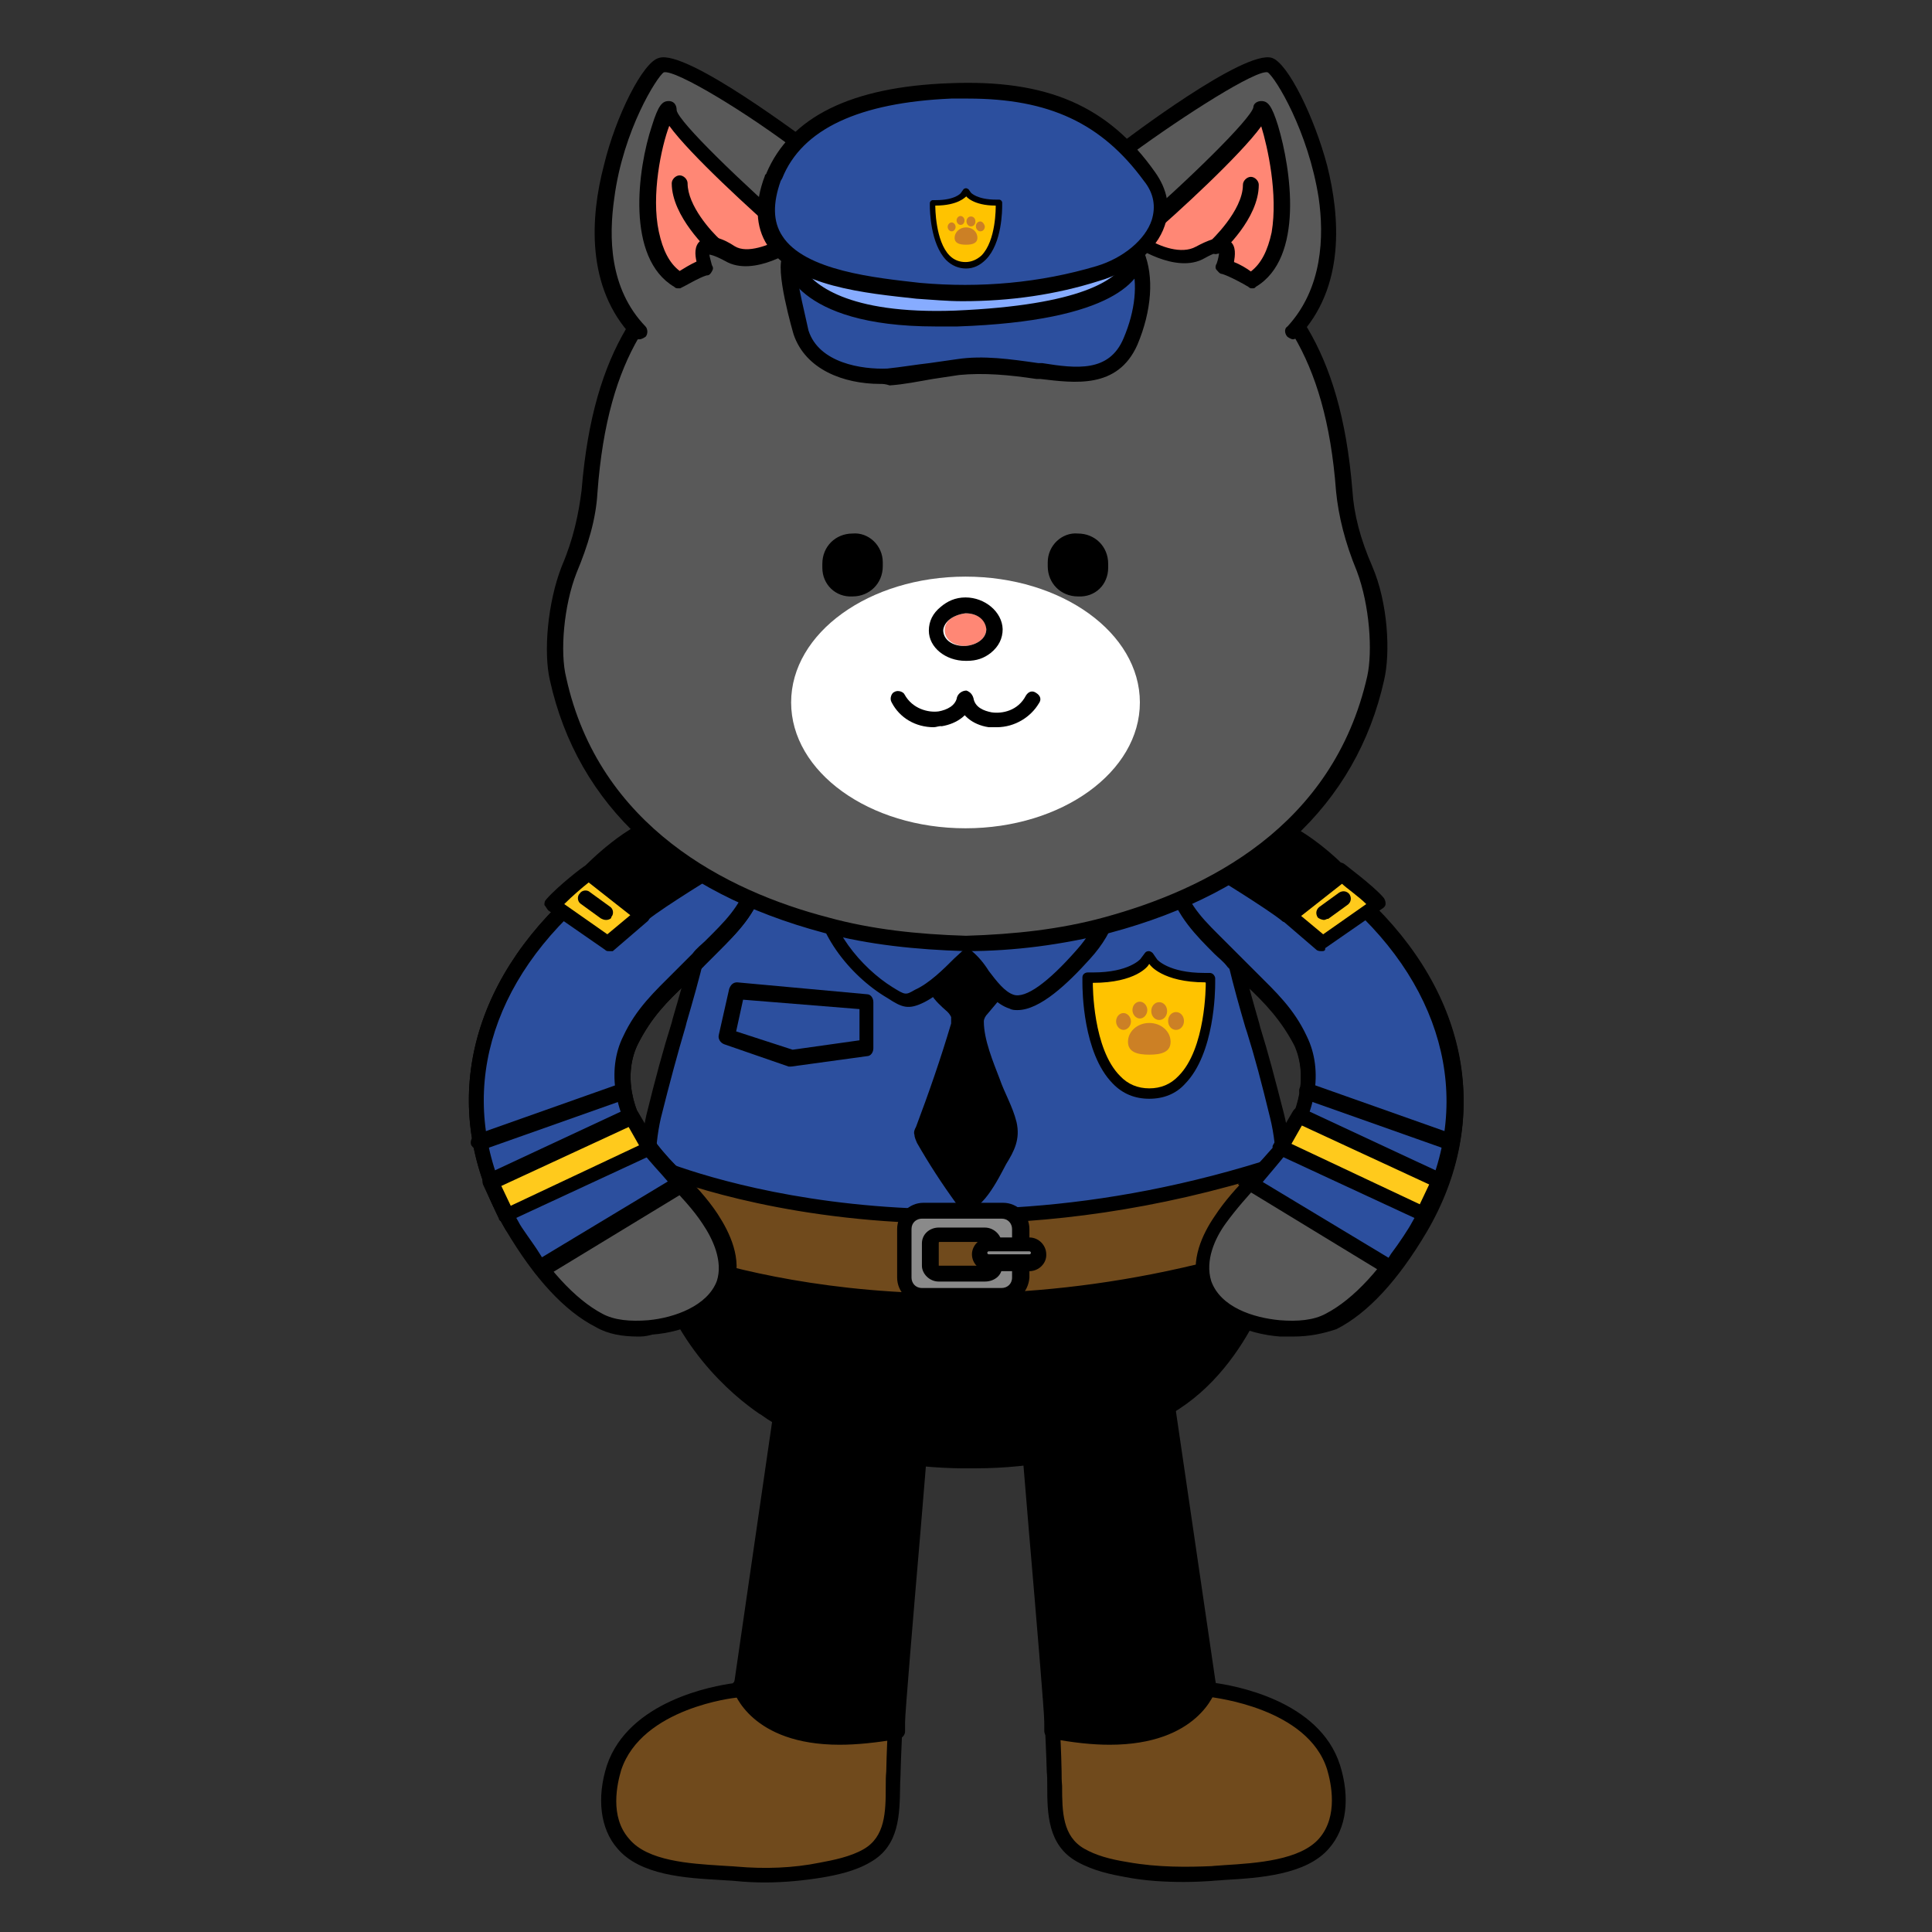 <?xml version="1.0" encoding="utf-8"?>
<!-- Generator: Adobe Illustrator 26.5.0, SVG Export Plug-In . SVG Version: 6.00 Build 0)  -->
<svg version="1.1" id="레이어_5" xmlns="http://www.w3.org/2000/svg" xmlns:xlink="http://www.w3.org/1999/xlink" x="0px"
	 y="0px" viewBox="0 0 390 390" style="enable-background:new 0 0 390 390;" xml:space="preserve">
<rect x="0" y="0" width="390" height="390" fill="#333333" stroke="none"/>
<g>
	<path style="fill:#704A1C;" d="M149.1,340.7c0,0.3-0.3,0.5-0.5,0.5s-20.1,2.1-24.6,15.6c-1.6,5-1.9,11.1,1.9,15.3
		c4.8,5.8,15.9,5.6,22.7,6.1c5.8,0.5,11.6,0.3,17.2-0.8c3.2-0.5,6.6-1.3,9.3-2.9c6.1-3.4,5-10.8,5.3-16.9c0-1.1,0.5-15.3,0.8-15.3
		C181.4,342.2,149.1,340.7,149.1,340.7z"/>
	<path d="M154.4,380c-2,0-4-0.1-6-0.3c-0.9-0.1-1.9-0.1-3-0.2c-6.9-0.4-16.2-0.9-20.8-6.4c-3.4-3.9-4.2-10.1-2.1-16.7
		c4.4-13.1,21.7-16.1,25.4-16.6c0.1-0.1,0.1-0.1,0.2-0.2c0.3-0.3,0.7-0.4,1.1-0.4l30.6,1.5c0.4,0,0.8,0,1.1,0.1c0.1,0,0.1,0,0.2,0
		l0,0c1,0.1,1.5,0.5,1.5,1.5c0,0.2,0,0.3-0.1,0.5c-0.2,1.7-0.7,13.7-0.7,14.8c0,1-0.1,2-0.1,3c-0.1,5.6-0.1,12-6,15.3
		c-3,1.8-6.8,2.6-9.7,3.1C162.3,379.6,158.4,380,154.4,380z M149.9,342.2c-0.4,0.3-0.8,0.5-1.3,0.5c-0.1,0-19,2-23.2,14.6
		c-0.8,2.7-2.4,9.4,1.6,13.9c3.7,4.5,12.3,5,18.6,5.4c1.1,0.1,2.1,0.1,3.1,0.2c5.7,0.5,11.4,0.3,16.8-0.8c2.7-0.5,6.2-1.2,8.8-2.7
		c4.4-2.5,4.5-7.5,4.5-12.7c0-1,0-2,0.1-3c0-0.5,0.1-4.4,0.3-8.1c0.1-1.9,0.2-3.7,0.3-5.1c0-0.3,0-0.5,0-0.7
		C174.5,343.4,159.2,342.7,149.9,342.2z M181.6,343.7c-0.1,0-0.3,0.1-0.5,0.1C181.3,343.7,181.4,343.7,181.6,343.7z M148.6,339.7
		c-0.1,0-0.1,0-0.2,0C148.5,339.7,148.6,339.7,148.6,339.7z"/>
</g>
<g>
	<path d="M181.1,347.5c0-3.2,4.8-57.7,5.3-65.6l-27.5-6.1l-9.3,63.5l-0.3,1.3c0,0,4.5,14.3,31.7,8.7v-1.8H181.1z"/>
	<path d="M169.5,352.2c-17.8,0-21.3-10.5-21.5-11.1c-0.1-0.2-0.1-0.5,0-0.7l0.3-1.3l9.2-63.4c0.1-0.4,0.3-0.8,0.6-1s0.8-0.3,1.2-0.2
		l27.5,6.1c0.7,0.2,1.2,0.8,1.2,1.6c-0.2,3.3-1.2,14.9-2.2,27.1c-1.4,16.3-3.1,36.6-3.1,38.3v1.9c0,0.7-0.5,1.3-1.2,1.5
		C176.9,351.8,172.9,352.2,169.5,352.2z M181.1,349.4L181.1,349.4L181.1,349.4z M150.9,340.5c0.8,2,6.2,11.8,28.7,7.6v-0.6
		c0-1.9,1.6-20.6,3.1-38.6c0.9-11,1.8-21.4,2.1-25.8l-24.7-5.5l-9,61.9L150.9,340.5z"/>
</g>
<g>
	<g>
		<path style="fill:#704A1C;" d="M212.1,342.2c0.3,0,0.8,14.3,0.8,15.3c0.3,6.1-0.8,13.5,5.3,16.9c2.9,1.6,6.1,2.4,9.3,2.9
			c5.8,1.1,11.6,1.1,17.2,0.8c6.9-0.5,18-0.5,22.7-6.1c3.7-4.2,3.4-10.3,1.9-15.3c-4.2-13.5-24.3-15.6-24.6-15.6s-0.5-0.3-0.5-0.5
			C244.3,340.7,212.1,342.2,212.1,342.2z"/>
		<path d="M239,379.9c-3.7,0-7.8-0.2-11.9-1c-2.7-0.5-6.3-1.2-9.7-3.1c-5.9-3.3-6-9.7-6-15.3c0-1,0-2-0.1-2.9
			c0-1.2-0.5-13.2-0.7-14.9c-0.1-0.1-0.1-0.3-0.1-0.5c0-0.8,0.6-1.5,1.4-1.5c10.7-0.5,31.1-1.5,31.9-1.6h0.1c0.5,0,0.9,0.2,1.2,0.6
			c3.7,0.5,21.2,3.4,25.4,16.6c2.1,6.7,1.3,12.8-2.2,16.8c-4.6,5.4-14.2,6-21.2,6.4c-0.9,0.1-1.8,0.1-2.6,0.2
			C243,379.8,241,379.9,239,379.9z M213.7,343.7c0,0.2,0,0.5,0,0.7c0.1,1.4,0.2,3.2,0.3,5.1c0.2,3.7,0.3,7.6,0.3,8.1
			c0,0.9,0,1.9,0.1,2.9c0,5.3,0.1,10.2,4.5,12.7c2.3,1.3,5,2.1,8.8,2.7c6.1,1.1,12.2,1,16.9,0.8c0.8-0.1,1.6-0.1,2.6-0.2
			c6.5-0.4,15.3-1,19.1-5.4c3.9-4.5,2.4-11.2,1.6-13.9c-3.9-12.5-23.1-14.5-23.3-14.6l0,0c-0.4,0-0.9-0.2-1.2-0.5
			c-0.2,0-0.3,0-0.5,0L213.7,343.7z M211.6,343.7c0.1,0.1,0.3,0.1,0.5,0.1C211.9,343.7,211.7,343.7,211.6,343.7z M244.6,339.7
			c0,0,0.1,0,0.2,0C244.7,339.7,244.7,339.7,244.6,339.7z"/>
	</g>
	<g>
		<path d="M212.3,347.5c0-3.2-4.8-57.7-5.3-65.6l27.5-6.1l9.3,63.5l0.3,1.3c0,0-4.5,14.3-31.7,8.7v-1.8H212.3z"/>
		<path d="M224,352.2c-3.4,0-7.4-0.4-12-1.3c-0.7-0.1-1.2-0.8-1.2-1.5v-1.9c0-1.8-1.7-22.1-3.1-38.4c-1-12.2-2-23.8-2.2-27.1
			c0-0.7,0.4-1.4,1.2-1.6l27.5-6.1c0.4-0.1,0.8,0,1.2,0.2c0.3,0.2,0.6,0.6,0.6,1l9.3,63.5l0.2,1.2c0,0.2,0,0.5,0,0.7
			C245.3,341.6,241.8,352.2,224,352.2z M213.8,348.1c22.3,4.2,27.8-5.7,28.7-7.6l-0.2-0.9l-9-62l-24.7,5.5
			c0.3,4.4,1.2,14.8,2.1,25.8c1.5,18,3.1,36.7,3.1,38.6L213.8,348.1L213.8,348.1z"/>
	</g>
</g>
<g>
	<g>
		<path style="fill:#2C4F9E;" d="M198.3,140.2c-13.8,0-26.7,1.9-26.7,1.9c-0.3,0-23.8,7.7-27.2,31.5c-2.1,15.6-4.8,24.3-7.4,33.3
			c-1.6,5.3-3.2,11.1-5,18.5c-2.9,12.7-0.8,33.1,10.8,47.9c11.1,14,28.8,21.2,52.1,21.2s41-7.1,52.1-21.2
			c11.6-14.8,14-35.2,10.8-47.9c-1.9-7.4-3.2-12.4-4.8-17.5c-2.4-8.2-4.8-16.1-7.9-34.4c-3.4-23.5-26.4-31.5-26.7-31.5
			C212.3,140.7,205.2,140.2,198.3,140.2z"/>
		<path d="M194.9,295.9c-23.9,0-41.9-7.3-53.3-21.7C129.7,259,127.5,238,130.5,225c1.8-7.3,3.4-13.2,5.1-18.6l0.2-0.8
			c2.6-8.9,5.1-17.3,7.1-32.3c3.5-23.9,26.1-32,28.5-32.7l0,0c0.1,0,13.2-1.9,26.9-1.9c7.7,0,14.7,0.7,20.4,1.9l0,0
			c3.2,0.7,24.6,10.1,27.9,32.7c3,17.5,5.4,25.6,7.6,33.3l0.2,0.8c1.6,5.1,2.9,10.1,4.8,17.5c3.2,12.8,1.1,33.6-11.1,49.2
			C236.7,288.6,218.8,295.9,194.9,295.9z M171.9,143.5c-1.1,0.4-22.8,8-26.1,30.2c-2.1,15.2-4.7,24.1-7.2,32.7l-0.2,0.8
			c-1.6,5.4-3.2,11.3-5,18.5c-2.8,12.3-0.7,32.2,10.6,46.6c10.8,13.7,28,20.6,50.9,20.6c23,0,40.1-6.9,50.9-20.6
			c11.1-14.1,13.7-34.1,10.6-46.6c-1.8-7.4-3.1-12.3-4.7-17.4l-0.3-0.9c-2.3-7.9-4.6-16-7.7-33.7c-3.2-22.2-24.8-30-25.6-30.3
			c-5.5-1.2-12.3-1.8-19.8-1.8C185.4,141.7,173,143.4,171.9,143.5z"/>
	</g>
	<g>
		<path d="M132.7,252.6c0,0,29.1,11.4,65.1,10c0,0,25.1-1.1,36.8-4.2c0,0,21.2-4.8,22.7-5.8c0,0-5,22-21.4,31.5
			c0,0-14.5,11.4-40.7,10.8c0,0-25.4,0.5-40.7-10.6C154.1,284.1,137.2,273.7,132.7,252.6z"/>
		<path d="M196.9,296.4c-0.6,0-1.2,0-1.8,0c-1,0-26,0.4-41.6-10.9l-0.2-0.1c-5.3-3.6-18.1-14.1-22.1-32.5l-0.6-2.7l2.6,1
			c0.3,0.1,29.2,11.2,64.5,9.9c0.2,0,25.1-1.1,36.4-4.2c8.5-1.9,21-4.9,22.3-5.6l3.1-2.1l-0.9,3.7c-0.2,0.9-5.3,22.6-22,32.4
			C235.4,286.3,221.5,296.4,196.9,296.4z M195.1,293.4c25.3,0.5,39.7-10.4,39.8-10.5l0.2-0.1c12.3-7.1,18-21.8,19.9-27.8
			c-5.2,1.5-15.2,3.8-20.2,4.9c-11.6,3.2-36,4.2-37,4.3c-29.7,1.1-55-6.5-63-9.2c4.4,16.2,16.4,25.4,20.2,28
			c0.1,0.1,0.2,0.1,0.3,0.2l0,0C170,293.8,194.8,293.4,195.1,293.4z"/>
	</g>
</g>
<g>
	<g>
		<path style="fill:#704A1C;" d="M258.6,252.1c-74.3,24.1-127.5,0-127.5,0c-1.9-4.2,0-17.2,0-17.2s53.2,24.3,127.5,0
			C258.6,234.9,259.4,251.8,258.6,252.1z"/>
		<path d="M192.3,264.2c-9.8,0-18.4-0.7-25.5-1.7c-22.5-3-35.7-8.9-36.3-9.1c-0.3-0.2-0.6-0.4-0.8-0.8c-2-4.5-0.3-16.6-0.1-18
			c0.1-0.5,0.4-0.9,0.8-1.1c0.4-0.2,0.9-0.2,1.3,0c0.5,0.2,53.5,23.8,126.4-0.1c0.4-0.1,0.9-0.1,1.3,0.2s0.6,0.7,0.6,1.2
			c0.8,18.1,0.2,18.3-1,18.7l0,0C233.7,261.7,210.9,264.2,192.3,264.2z M132.3,250.9c5.9,2.4,56.6,21.8,125.1-0.1
			c0.2-2,0.1-8.1-0.2-14c-24,7.6-45.9,10.2-64.4,10.2c-32,0-54.1-7.6-60.4-10.1C131.9,241.1,131.4,247.9,132.3,250.9z M258.6,252.1
			L258.6,252.1L258.6,252.1z"/>
	</g>
	<g>
		<path style="fill:#8A8A8A;" d="M202.5,244.4h-16.1c-1.9,0-3.7,1.6-3.7,3.7v9.8c0,1.9,1.6,3.7,3.7,3.7h16.1c1.9,0,3.7-1.6,3.7-3.7
			v-9.8C206,246,204.4,244.4,202.5,244.4z M201,255.2c0,1.1-0.8,1.6-1.9,1.6h-9.3c-1.1,0-1.9-0.8-1.9-1.6v-4.5
			c0-1.1,0.8-1.6,1.9-1.6h9.3c1.1,0,1.9,0.8,1.9,1.6V255.2z"/>
		<path d="M202.5,263.2h-16.1c-2.9,0-5.3-2.4-5.3-5.3v-9.8c0-2.9,2.4-5.3,5.3-5.3h16.1c2.9,0,5.3,2.4,5.3,5.3v9.8
			C207.6,260.8,205.2,263.2,202.5,263.2z M186.1,246c-1.1,0-2.1,0.8-2.1,2.1v9.8c0,1.1,0.8,2.1,2.1,2.1h16.1c1.1,0,2.1-0.8,2.1-2.1
			v-9.8c0-1.1-0.8-2.1-2.1-2.1L186.1,246L186.1,246z M198.8,258.7h-9.3c-1.9,0-3.4-1.6-3.4-3.2V251c0-1.9,1.6-3.2,3.4-3.2h9.3
			c1.9,0,3.4,1.6,3.4,3.2v4.5C202.5,257.1,201,258.7,198.8,258.7z M189.8,250.7c-0.3,0-0.3,0-0.3,0.3v4.5h0.3h9.3
			c0.3,0,0.3,0,0.3-0.3v-4.5h-0.3H189.8z"/>
	</g>
	<g>
		<path style="fill:#8A8A8A;" d="M207.8,255h-8.2c-1.1,0-1.9-0.8-1.9-1.9l0,0c0-1.1,0.8-1.9,1.9-1.9h8.2c1.1,0,1.9,0.8,1.9,1.9l0,0
			C209.7,254.2,208.9,255,207.8,255z"/>
		<path d="M207.8,256.6h-8.2c-1.9,0-3.4-1.6-3.4-3.4s1.6-3.4,3.4-3.4h8.2c1.9,0,3.4,1.6,3.4,3.4C211.3,255,209.7,256.6,207.8,256.6z
			 M199.6,252.6c-0.3,0-0.3,0.3-0.3,0.3c0,0.3,0.3,0.3,0.3,0.3h8.2c0.3,0,0.3-0.3,0.3-0.3c0-0.3-0.3-0.3-0.3-0.3H199.6z"/>
	</g>
</g>
<g>
	<g>
		<path style="fill:#595959;" d="M145.4,168c-1.1-0.3-2.1-0.5-3.4-0.5c-10.3-1.3-19.6,8.5-26.7,15.1c-18,16.9-26.2,41-11.9,65.1
			c4.2,7.1,10.3,15.3,17.7,19c3.2,1.6,6.6,1.9,10,1.6c6.3-0.5,13.2-3.4,15.1-9c1.6-4.2-0.3-9-2.9-13c-3.4-5-8.5-9.3-12.2-14.3
			c-4.8-6.1-7.1-14.8-3.7-21.7c3.4-6.9,8.2-10.6,13.8-16.1c4.8-4.8,9.8-8.7,11.6-15.3C154.1,172.5,150.7,169.3,145.4,168z"/>
		<path d="M128.8,269.8c-3.2,0-6.1-0.5-8.5-1.9c-6.3-3.2-12.4-9.8-18.2-19.6c-13.2-22.5-8.7-47.6,12.2-67.2l1.3-1.3
			c6.9-6.6,16.4-15.3,26.7-14.3c1.3,0.3,2.6,0.3,3.7,0.8l0,0c6.9,1.9,9.8,6.1,8.2,12.4c-1.6,5.8-5.3,9.5-9.3,13.5
			c-0.8,0.8-1.9,1.9-2.6,2.6c-1.3,1.3-2.4,2.6-3.7,3.7c-4,3.7-7.1,6.9-9.8,12.2c-2.9,5.8-1.6,13.8,3.7,20.1c1.6,2.1,3.4,4,5.3,5.8
			c2.4,2.6,5,5.3,7.1,8.5c2.4,3.7,5,9,3.2,14.3c-2.4,6.6-10,9.5-16.4,10C130.3,269.8,129.5,269.8,128.8,269.8z M140.1,168.7
			c-8.2,0-16.1,7.4-22.5,13.5l-1.3,1.3c-19.8,18.5-24.1,42.1-11.6,63.2c5.6,9.3,11.4,15.6,16.9,18.5c2.4,1.3,5.6,1.6,9.3,1.3
			c5.3-0.5,11.9-2.9,13.8-7.9c1.3-4-0.8-8.5-2.9-11.6c-1.9-2.9-4.5-5.6-6.9-8.2c-1.9-1.9-3.7-4-5.3-6.1c-5.8-7.4-7.4-16.7-4-23.5
			c2.6-5.6,6.3-9,10.3-13c1.1-1.1,2.4-2.4,3.7-3.7c0.8-1.1,1.9-1.9,2.6-2.6c3.7-3.7,7.1-6.9,8.5-11.9c0.8-2.9,0.8-6.6-6.1-8.5l0,0
			c-1.1-0.3-2.1-0.5-3.2-0.5C141.2,168.7,140.7,168.7,140.1,168.7z"/>
	</g>
	<g>
		<path style="fill:#2C4F9E;" d="M109.2,256c-1.1-1.6-4.8-6.9-5.8-8.5c-14.3-24.1-6.1-48.1,11.9-65.1c7.1-6.6,16.4-16.1,26.7-15.1
			c1.3,0.3,2.4,0.3,3.4,0.5c5.3,1.3,8.7,4.5,7.1,10.3c-1.6,6.6-6.9,10.6-11.6,15.3c-5.6,5.6-10.3,9.3-13.8,16.1
			c-3.4,6.9-1.1,15.6,3.7,21.7c1.9,2.4,4.2,4.8,6.3,7.1L109.2,256z"/>
		<path d="M109.2,257.6c-0.5,0-1.1-0.3-1.3-0.8l-1.3-1.9c-1.6-2.4-3.7-5.6-4.5-6.6c-13.2-22.5-8.7-47.6,12.2-67.2l1.3-1.3
			c6.9-6.6,16.4-15.3,26.7-14.3c1.3,0.3,2.6,0.3,3.7,0.8c6.9,1.9,9.8,6.1,8.2,12.4c-1.6,5.8-5.3,9.5-9.3,13.5
			c-0.8,0.8-1.9,1.9-2.6,2.6c-1.3,1.3-2.4,2.6-3.7,3.7c-4,3.7-7.1,6.9-9.8,12.2c-2.9,5.8-1.6,13.8,3.7,20.1c1.6,2.1,3.4,4,5.3,6.1
			l1.1,1.1c0.3,0.3,0.5,0.8,0.5,1.3s-0.3,0.8-0.8,1.1l-28.3,17.2C109.7,257.3,109.4,257.6,109.2,257.6z M140.1,168.7
			c-8.2,0-16.1,7.4-22.5,13.5l-1.3,1.3c-19.8,18.5-24.1,42.1-11.6,63.2c0.5,1.1,2.9,4.2,4.2,6.3l0.5,0.8l25.4-15.3
			c-1.6-1.9-3.4-3.7-5-5.8c-5.8-7.4-7.4-16.7-4-23.5c2.6-5.6,6.3-9,10.3-13c1.1-1.1,2.4-2.4,3.7-3.7c0.8-1.1,1.9-1.9,2.6-2.6
			c3.7-3.7,7.1-6.9,8.5-11.9c0.8-2.9,0.8-6.6-6.1-8.5c-1.1-0.3-2.1-0.5-3.2-0.5C141.2,168.7,140.7,168.7,140.1,168.7z"/>
	</g>
	<g>
		<line style="fill:none;" x1="96.7" y1="230.6" x2="126.1" y2="220.3"/>
		<path d="M96.7,232.2c-0.5,0-1.3-0.5-1.6-1.1c-0.3-0.8,0.3-1.9,1.1-2.1l29.1-10.3c0.8-0.3,1.9,0.3,2.1,1.1s-0.3,1.9-1.1,2.1
			l-29.1,10.3C97.3,232.2,97,232.2,96.7,232.2z"/>
	</g>
	<g>
		<g>
			<path style="fill:#FFCA1C;" d="M119,176.2c0,0-5.6,4.2-7.7,6.6l11.4,7.9l7.1-6.1L119,176.2z"/>
			<path d="M122.9,192c-0.3,0-0.5,0-0.8-0.3l-11.4-7.9c-0.3-0.3-0.5-0.8-0.8-1.1c0-0.5,0-0.8,0.5-1.3c2.1-2.4,7.4-6.6,7.7-6.6
				c0.5-0.5,1.3-0.5,1.9,0l10.8,8.5c0.3,0.3,0.5,0.8,0.5,1.3s-0.3,1.1-0.5,1.3l-7.1,6.1C123.7,192,123.2,192,122.9,192z
				 M113.9,182.5l8.7,6.1l4.8-4L119,178C117.6,179.1,115.5,180.9,113.9,182.5z"/>
		</g>
		<g>
			<line style="fill:none;" x1="118.7" y1="181.2" x2="122.4" y2="184.1"/>
			<path d="M122.4,185.7c-0.3,0-0.5,0-1.1-0.3l-4-2.9c-0.8-0.5-0.8-1.6-0.3-2.1c0.5-0.8,1.6-0.8,2.1-0.3l4,2.9
				c0.8,0.5,0.8,1.6,0.3,2.1C123.5,185.4,122.9,185.7,122.4,185.7z"/>
		</g>
		<g>
			<path d="M119,176.2c0,0,8.5-8.7,15.1-9.8l10.6,8.5c0,0-11.9,7.1-14.8,9.8L119,176.2z"/>
			<path d="M129.8,186.2c-0.3,0-0.8,0-1.1-0.3l-10.8-8.5c-0.3-0.3-0.5-0.8-0.5-1.1s0-0.8,0.5-1.3c0.3-0.3,9-9.3,15.9-10.3
				c0.5,0,0.8,0,1.3,0.3l10.6,8.5c0.5,0.3,0.5,0.8,0.5,1.3s-0.3,1.1-0.8,1.3c0,0-11.6,7.1-14.5,9.5
				C130.6,185.9,130.3,186.2,129.8,186.2z M121.3,175.9l8.5,6.6c2.9-2.1,9-6.1,11.9-7.9l-8.2-6.6C129.5,169,124.3,173.2,121.3,175.9
				z"/>
		</g>
	</g>
	<g>
		<polygon style="fill:#FFCA1C;" points="99.1,238.6 127.4,225.3 131.1,231.7 102,245.2 		"/>
		<path d="M102,246.8c-0.3,0-0.3,0-0.5,0c-0.5-0.3-0.8-0.5-0.8-0.8l-3.2-6.9c-0.3-0.8,0-1.9,0.8-2.1l28.3-13.2
			c0.8-0.3,1.6,0,2.1,0.5l3.7,6.3c0.3,0.3,0.3,0.8,0.3,1.3c-0.3,0.5-0.5,0.8-0.8,1.1l-29.1,13.5C102.6,246.8,102.3,246.8,102,246.8z
			 M101.2,239.4l1.9,4l25.9-12.2l-2.1-3.7L101.2,239.4z"/>
	</g>
</g>
<g>
	<g>
		<path style="fill:#595959;" d="M244.3,168c1.1-0.3,2.1-0.5,3.4-0.5c10.3-1.3,19.6,8.5,26.7,15.1c18,16.9,26.2,41,11.9,65.1
			c-4.2,7.1-10.3,15.3-17.7,19c-3.2,1.6-6.6,1.9-10,1.6c-6.3-0.5-13.2-3.4-15.1-9c-1.6-4.2,0.3-9,2.9-13c3.4-5,8.5-9.3,12.2-14.3
			c4.8-6.1,7.1-14.8,3.7-21.7s-8.2-10.6-13.8-16.1c-4.8-4.8-9.8-8.7-11.6-15.3C235.6,172.5,239,169.3,244.3,168z"/>
		<path d="M261,269.8c-0.8,0-1.9,0-2.6,0c-6.6-0.5-14.3-3.4-16.4-10c-1.9-5.3,0.8-10.8,3.2-14.3c2.1-3.2,4.5-5.8,7.1-8.5
			c1.9-1.9,3.7-4,5.3-5.8c5-6.3,6.3-14.3,3.7-20.1c-2.6-5-5.8-8.5-9.8-12.2c-1.1-1.1-2.4-2.4-3.7-3.7c-0.8-1.1-1.9-1.9-2.6-2.6
			c-3.7-3.7-7.7-7.7-9.3-13.5c-1.6-6.1,1.3-10.6,8.2-12.4l0,0c1.1-0.3,2.4-0.5,3.7-0.8c10.3-1.3,19.8,7.7,26.7,14.3l1.3,1.3
			c20.9,19.6,25.4,44.7,12.2,67.2c-5.8,9.8-11.9,16.4-18.2,19.6C267.1,269.2,264.4,269.8,261,269.8z M244.6,169.5L244.6,169.5
			c-6.9,1.9-6.6,5.8-6.1,8.5c1.3,5,4.8,8.2,8.5,11.9c0.8,0.8,1.9,1.9,2.6,2.6c1.3,1.3,2.4,2.4,3.7,3.7c4,4,7.7,7.4,10.3,13
			c3.4,6.9,1.9,16.1-4,23.5c-1.6,2.1-3.4,4.2-5.3,6.1c-2.4,2.6-4.8,5.3-6.9,8.2c-2.1,2.9-4.2,7.4-2.9,11.6c1.9,5.3,8.5,7.4,13.8,7.9
			c3.7,0.3,6.9,0,9.3-1.3c5.6-2.9,11.6-9.3,16.9-18.5c12.4-20.9,8.2-44.7-11.6-63.2l-1.3-1.3c-6.9-6.3-15.1-14.3-24.1-13.2
			C246.7,169,245.6,169.3,244.6,169.5z"/>
	</g>
	<g>
		<path style="fill:#2C4F9E;" d="M280.6,256c1.1-1.6,4.8-6.9,5.8-8.5c14.3-24.1,6.1-48.1-11.9-65.1c-7.1-6.6-16.4-16.1-26.7-15.1
			c-1.3,0.3-2.4,0.3-3.4,0.5c-5.3,1.3-8.7,4.5-7.1,10.3c1.6,6.6,6.9,10.6,11.6,15.3c5.6,5.6,10.3,9.3,13.8,16.1s1.1,15.6-3.7,21.7
			c-1.9,2.4-4.2,4.8-6.3,7.1L280.6,256z"/>
		<path d="M281.1,258.1l-31.2-19l2.4-2.4c1.9-1.9,3.7-4,5.3-5.8c5-6.3,6.3-14.3,3.7-20.1c-2.6-5-5.8-8.5-9.8-12.2
			c-1.1-1.1-2.4-2.4-3.7-3.7c-0.8-1.1-1.9-1.9-2.6-2.6c-3.7-3.7-7.7-7.7-9.3-13.5c-1.6-6.1,1.3-10.6,8.2-12.4
			c1.1-0.3,2.4-0.5,3.7-0.8c10.3-1.3,19.8,7.7,26.7,14.3l1.3,1.3c20.9,19.6,25.4,44.7,12.2,67.2c-0.8,1.1-2.9,4.2-4.5,6.6
			L281.1,258.1z M254.9,238.6l25.4,15.3l0.5-0.8c1.6-2.1,3.7-5.3,4.2-6.3c12.4-20.9,8.2-44.7-11.6-63.2l-1.3-1.3
			C265.2,175.9,257,168,248,169c-1.1,0.3-2.1,0.3-3.2,0.5c-6.9,1.9-6.6,5.8-6.1,8.5c1.3,5,4.8,8.2,8.5,11.9c0.8,0.8,1.9,1.9,2.6,2.6
			c1.3,1.3,2.4,2.4,3.7,3.7c4,4,7.7,7.4,10.3,13c3.4,6.9,1.9,16.1-4,23.5C258.3,234.6,256.5,236.7,254.9,238.6z"/>
	</g>
	<g>
		<line style="fill:none;" x1="293" y1="230.6" x2="263.6" y2="220.3"/>
		<path d="M293,232.2c-0.3,0-0.3,0-0.5,0l-29.1-10.3c-0.8-0.3-1.3-1.3-1.1-2.1s1.3-1.3,2.1-1.1l29.1,10.3c0.8,0.3,1.3,1.3,1.1,2.1
			C294,231.7,293.5,232.2,293,232.2z"/>
	</g>
	<g>
		<g>
			<path style="fill:#FFCA1C;" d="M270.8,176.2c0,0,5.6,4.2,7.7,6.6l-11.4,7.9l-7.1-6.1L270.8,176.2z"/>
			<path d="M266.8,192c-0.3,0-0.8,0-1.1-0.3l-7.1-6.1c-0.3-0.3-0.3-0.8-0.3-1.3s0.3-1.1,0.5-1.3l10.8-8.5c0.5-0.5,1.3-0.5,1.9,0
				c0.3,0.3,5.6,4.2,7.7,6.6c0.3,0.3,0.5,0.8,0.5,1.3s-0.3,0.8-0.8,1.1l-11.4,7.9C267.6,192,267.1,192,266.8,192z M262.3,184.6
				l4.8,4l8.7-6.1c-1.6-1.6-4-3.2-5-4.2L262.3,184.6z"/>
		</g>
		<g>
			<line style="fill:none;" x1="271" y1="181.2" x2="267.3" y2="184.1"/>
			<path d="M267.3,185.7c-0.5,0-1.1-0.3-1.3-0.5c-0.5-0.8-0.3-1.6,0.3-2.1l4-2.9c0.8-0.5,1.6-0.3,2.1,0.3c0.5,0.8,0.3,1.6-0.3,2.1
				l-4,2.9C267.9,185.4,267.6,185.7,267.3,185.7z"/>
		</g>
		<g>
			<path d="M270.8,176.2c0,0-8.5-8.7-15.1-9.8l-10.6,8.5c0,0,11.9,7.1,14.8,9.8L270.8,176.2z"/>
			<path d="M259.9,186.2c-0.3,0-0.8,0-1.1-0.3c-2.9-2.4-14.5-9.5-14.5-9.5c-0.5-0.3-0.8-0.8-0.8-1.3s0.3-1.1,0.5-1.3l10.6-8.5
				c0.3-0.3,0.8-0.3,1.3-0.3c6.9,1.1,15.6,9.8,15.9,10.3c0.3,0.3,0.5,0.8,0.5,1.3s-0.3,0.8-0.5,1.1l-10.8,8.5
				C260.5,185.9,260.2,186.2,259.9,186.2z M247.8,174.6c3.2,1.9,9,5.8,11.9,7.9l8.5-6.6c-2.4-2.4-7.9-6.9-12.2-7.9L247.8,174.6z"/>
		</g>
	</g>
	<g>
		<polygon style="fill:#FFCA1C;" points="290.6,238.6 262.3,225.3 258.6,231.7 287.7,245.2 		"/>
		<path d="M287.7,246.8c-0.3,0-0.5,0-0.8-0.3L257.8,233c-0.5-0.3-0.8-0.5-0.8-1.1c-0.3-0.5,0-0.8,0.3-1.3l3.7-6.3
			c0.5-0.8,1.3-1.1,2.1-0.5l28.3,13.2c0.8,0.3,1.1,1.3,0.8,2.1L289,246c-0.3,0.3-0.5,0.8-0.8,0.8C288,246.8,287.7,246.8,287.7,246.8
			z M260.7,230.9l25.9,12.2l1.9-4l-25.7-11.9L260.7,230.9z"/>
	</g>
</g>
<g>
	<path d="M191.2,204.2c0.3,0.3,0.5,0.5,0.8,1.1c0,0.5,0,0.8,0,1.3c-2.1,7.1-4.5,14-7.1,20.9c-0.3,0.5-0.5,1.1-0.3,1.6
		c0,0.5,0.3,1.1,0.5,1.6c2.4,4.2,5,8.2,7.9,12.2c0.3,0.5,0.5,0.8,1.1,1.1c3.7,1.9,7.7-6.6,9-9c1.6-2.6,2.9-5,2.1-8.5
		c-0.8-3.2-2.4-5.8-3.4-8.7c-1.3-3.4-3.2-7.9-3.2-11.6c0-0.5,0.3-1.1,0.8-1.6c1.3-1.6,2.9-3.2,3.7-5c0.8-1.9,1.6-4.2,0.8-6.1
		c-1.9-5-8.7-5-11.9-1.6c-1.3,1.3-2.6,3.2-3.7,4.8C185.9,199.4,188.8,202.1,191.2,204.2z"/>
	<g>
		<path style="fill:#2C4F9E;" d="M165.8,178.8c0,8.5,7.1,17.2,14,21.2c2.6,1.6,3.2,2.1,6.1,0.8c3.4-1.6,6.9-5,9.5-7.7
			c2.9,2.1,5.6,7.9,9,9c4.8,1.3,11.6-6.6,14.3-9.5c4-4.5,6.6-10,4.8-16.1c-4.2-12.2-18-17.2-29.9-16.7c-8.7,0.5-19.8,4.2-25.1,11.4
			C166.6,173.5,165.8,176.2,165.8,178.8z"/>
		<path d="M205.4,203.9c-0.5,0-1.1,0-1.6-0.3c-2.6-0.8-4.8-3.4-6.6-5.8c-0.8-0.8-1.3-1.9-1.9-2.4c-2.4,2.4-5.6,5.3-8.7,6.9
			c-3.2,1.6-4.5,1.1-7.4-0.8c-7.7-4.5-15.1-13.8-14.8-22.7l0,0c0-3.2,1.1-6.1,2.9-8.7c5.6-7.7,17.2-11.4,26.2-11.9
			c12.4-0.5,27,4.8,31.5,17.7c1.9,5.8,0.3,11.9-5,17.7C215.5,198.6,209.9,203.9,205.4,203.9z M195.1,191.2l1.1,0.8
			c1.3,1.1,2.4,2.4,3.4,4c1.6,2.1,3.2,4.2,5,4.8c2.4,0.8,6.9-2.4,12.7-9c4.5-5,5.8-10,4.2-14.5c-4-11.4-16.9-15.9-28.3-15.3
			c-8.2,0.3-18.8,3.7-23.8,10.6c-1.6,2.1-2.1,4.2-2.4,6.9c0,7.7,6.9,15.9,13.2,19.8c2.6,1.6,2.6,1.6,4.5,0.5
			c2.9-1.3,5.8-4.2,7.9-6.3L195.1,191.2z"/>
	</g>
</g>
<path d="M159.7,215.3c-0.3,0-0.3,0-0.5,0l-13-4.5c-0.8-0.3-1.3-1.1-1.1-1.9l2.1-9.3c0.3-0.8,0.8-1.3,1.6-1.3l26.2,2.4
	c0.8,0,1.3,0.8,1.3,1.6v9.3c0,0.8-0.5,1.6-1.3,1.6L159.7,215.3L159.7,215.3z M148.6,208.2l11.4,3.7l13.5-1.9v-6.3l-23.5-1.9
	L148.6,208.2z"/>
<g>
	<g>
		<g>
			<g>
				<path style="fill:#595959;" d="M275,115.1c-2.1-5-3.7-10.3-4-15.9c-2.4-29.6-13.2-40.2-25.1-49.7C230.6,37,207.3,37.8,198,38.6
					c-2.1,0.3-4,0.3-6.1,0c-9.3-0.5-32.5-1.6-47.9,10.8c-11.8,9.6-22.7,20.2-25,49.8c-0.5,5.6-1.9,10.8-4,15.9
					c-2.9,6.9-3.4,16.7-2.4,22c6.1,27,27.5,42.6,54.2,49.7c9,2.4,18.5,3.7,28,3.7c9.5-0.3,19-1.3,28-3.7
					c26.7-7.1,48.1-22.7,54.2-49.7C278.4,131.7,277.6,121.9,275,115.1z"/>
				<path d="M194.9,192c-10-0.3-19.6-1.3-28.6-3.7c-30.7-8.2-49.7-25.7-55.3-51c-1.3-5.6-0.5-15.6,2.4-23c2.4-5.6,3.4-10.6,4-15.3
					c2.4-29.6,13-40.5,25.7-50.8c11.1-9,27.5-12.7,49.2-11.4c1.9,0,4,0,5.8,0c21.4-1.3,38.1,2.4,49.2,11.4
					C260,58.5,270.6,69.4,273,99c0.3,4.8,1.6,9.8,4,15.3c3.2,7.4,3.7,17.5,2.4,23c-5.6,25.1-24.6,42.8-55.3,51
					C214.4,190.7,204.9,192,194.9,192z M183.5,40c-16.7,0-29.6,3.7-38.6,10.8c-12.2,9.8-22.2,20.1-24.3,48.7
					c-0.3,5.3-1.9,10.6-4.2,16.1c-2.6,6.6-3.4,16.1-2.1,21.2c6.6,30.1,32.5,43.1,52.9,48.4c8.7,2.4,18,3.4,27.8,3.7
					c9.8-0.3,19-1.3,27.8-3.7c20.6-5.6,46.3-18.2,53.2-48.7c1.1-5,0.5-14.3-2.1-21.2l0,0c-2.4-5.8-3.7-11.1-4.2-16.1
					c-2.1-28.3-12.4-38.9-24.3-48.7c-10.3-8.5-26.2-11.9-46.8-10.6c-2.1,0.3-4.2,0.3-6.3,0C188.8,40,186.1,40,183.5,40z"/>
			</g>
			<ellipse style="fill:#FFFFFF;" cx="194.9" cy="141.8" rx="35.2" ry="25.4"/>
			<g>
				<path style="fill-rule:evenodd;clip-rule:evenodd;fill:#FF8775;" d="M194.9,123.8c2.4,0,4.2,1.3,4.2,3.2c0,1.9-1.9,3.2-4.2,3.4
					c-2.4,0-4.2-1.3-4.2-3.2C190.7,125.3,192.5,124.1,194.9,123.8z"/>
				<path d="M194.9,123.8c2.4,0,4,1.3,4.2,3.2c0,1.9-1.9,3.2-4.2,3.4c0,0,0,0-0.3,0c-2.4,0-4.2-1.3-4.2-3.2
					C190.6,125.4,192.5,124.1,194.9,123.8L194.9,123.8 M194.9,120.6L194.9,120.6c-2.1,0-3.7,0.8-5,1.9c-1.6,1.3-2.4,2.9-2.4,4.8
					c0,3.4,3.4,6.1,7.4,6.1h0.3c1.9,0,3.4-0.5,4.8-1.6c1.6-1.3,2.4-2.9,2.4-4.8C202.3,123.5,198.8,120.6,194.9,120.6L194.9,120.6z"
					/>
			</g>
			<g>
				<g>
					<path style="fill-rule:evenodd;clip-rule:evenodd;" d="M217.6,120.4L217.6,120.4c-3.4,0-6.1-2.6-6.1-6.1v-0.8
						c0-3.4,2.9-6.1,6.1-5.8c3.4,0,6.1,2.6,6.1,6.1v0.8C223.7,118,221.1,120.6,217.6,120.4"/>
				</g>
			</g>
			<g>
				<g>
					<path style="fill-rule:evenodd;clip-rule:evenodd;" d="M172.1,120.4L172.1,120.4c3.4,0,6.1-2.6,6.1-6.1v-0.8
						c0-3.4-2.9-6.1-6.1-5.8c-3.4,0-6.1,2.6-6.1,6.1v0.8C166,118,168.7,120.6,172.1,120.4"/>
				</g>
			</g>
			<g>
				<path d="M188.5,146.8c-3.7,0-6.9-1.9-8.5-5c-0.5-0.8,0-1.9,0.5-2.1c0.8-0.5,1.9,0,2.1,0.5c1.6,2.9,4.8,3.7,6.9,3.4
					c1.6-0.3,3.4-1.1,3.7-2.9c0.3-0.8,1.1-1.3,1.9-1.3c0.8,0.3,1.3,1.1,1.3,1.9c-0.5,2.9-3.2,4.8-6.3,5.3
					C189.6,146.5,189,146.8,188.5,146.8z"/>
			</g>
			<g>
				<path d="M201.2,146.8c-0.5,0-1.1,0-1.6,0c-3.4-0.5-5.8-2.6-6.3-5.3c-0.3-0.8,0.3-1.6,1.3-1.9c0.8-0.3,1.6,0.3,1.9,1.3
					c0.3,1.9,2.1,2.6,3.7,2.9c2.1,0.3,5.3-0.3,6.9-3.4c0.5-0.8,1.3-1.1,2.1-0.5c0.8,0.5,1.1,1.3,0.5,2.1
					C208.1,144.7,204.9,146.8,201.2,146.8z"/>
			</g>
			<g>
				<path style="fill:#595959;" d="M179,44.7c0,0-9.8-9.8-16.7-14.8s-25.4-18-29.1-16.7c-3.7,1.3-21.4,35.7-4.5,53.7"/>
				<path d="M128.8,68.5c-0.5,0-0.8-0.3-1.1-0.5c-9.5-10-8.5-24.3-5.8-34.6c2.4-10,7.9-20.9,11.1-21.7c5.6-1.9,30.1,16.9,30.4,16.9
					c6.9,5.3,16.4,14.5,16.7,15.1c0.5,0.5,0.5,1.6,0,2.1s-1.6,0.5-2.1,0c0,0-9.8-9.8-16.4-14.8c-10.4-8-25.2-17-27.6-16.4
					c-1.3,0.8-8.2,11.6-10,25.4c-1.1,7.7-1.1,18.2,6.3,25.9c0.5,0.5,0.5,1.6,0,2.1C129.5,68.5,129.3,68.5,128.8,68.5z"/>
			</g>
			<g>
				<path style="fill:#FF8775;" d="M160.5,48.2c0,0-24.6-21.7-25.4-25.9s-10.6,27,1.9,34.1c0,0,3.4-2.1,5.6-2.6c0,0-2.9-7.4,4.8-2.9
					C152.6,54,160.5,48.2,160.5,48.2z"/>
				<path d="M136.9,58.2c-0.3,0-0.5,0-0.8-0.3c-9.8-5.8-7.4-23.8-4.5-32.5c1.3-4.2,2.1-5,3.4-5c0.8,0,1.6,0.5,1.6,1.9
					c0.5,2.4,13,14.5,24.9,24.9c0.3,0.3,0.5,0.8,0.5,1.3s-0.3,1.1-0.8,1.3c-0.3,0.3-9,6.3-14.8,2.9c-2.4-1.3-3.2-1.3-3.2-1.3
					c0,0.3,0.3,1.3,0.5,2.1c0.3,0.5,0.3,0.8,0,1.3s-0.5,0.8-1.1,0.8c-1.6,0.5-4.2,2.1-5.3,2.6C137.5,58.2,137.2,58.2,136.9,58.2z
					 M135.1,25.4c-1.6,4.2-3.7,14-2.1,21.4c0.8,3.7,2.1,6.3,4.2,7.9c0.8-0.5,2.1-1.3,3.4-1.9c-0.3-1.3-0.5-3.2,0.8-4.2
					c1.9-1.6,4.8-0.3,6.9,1.1c2.6,1.6,6.9-0.3,9.8-1.6C151.8,42.6,139.3,31.2,135.1,25.4z"/>
			</g>
			<g>
				<path style="fill:#FF8775;" d="M144.4,49.7c0,0-7.1-6.6-7.1-12.7"/>
				<path d="M144.4,51.3c-0.3,0-0.8-0.3-1.1-0.5c-0.3-0.3-7.7-7.1-7.7-13.8c0-0.8,0.8-1.6,1.6-1.6s1.6,0.8,1.6,1.6
					c0,4.5,4.8,9.8,6.6,11.4c0.5,0.5,0.8,1.6,0,2.1C145.1,51.1,144.9,51.3,144.4,51.3z"/>
			</g>
			<g>
				<path style="fill:#595959;" d="M210.7,44.7c0,0,9.8-9.8,16.7-14.8s25.4-18,29.1-16.7s21.4,35.7,4.5,53.7"/>
				<path d="M261,68.5c-0.3,0-0.8-0.3-1.1-0.5c-0.5-0.5-0.8-1.6,0-2.1c7.1-7.7,7.4-18.2,6.3-25.9c-2.1-13.5-8.7-24.3-10.3-25.4
					C253.6,14,239,23.3,228.5,31c-6.6,5-16.4,14.5-16.4,14.8c-0.5,0.5-1.6,0.5-2.1,0s-0.5-1.6,0-2.1s10-9.8,16.7-15.1
					c0,0,24.6-18.8,30.1-16.9c3.2,1.1,8.5,11.9,11.1,21.7c2.6,10.3,3.7,24.6-5.8,34.6C261.8,68.3,261.2,68.5,261,68.5z"/>
			</g>
			<g>
				<path style="fill:#FF8775;" d="M229.2,48.2c0,0,24.6-21.7,25.4-25.9c0.8-4.2,10.6,27-1.9,34.1c0,0-3.4-2.1-5.6-2.6
					c0,0,2.9-7.4-4.8-2.9C237.2,54,229.2,48.2,229.2,48.2z"/>
				<path d="M252.8,58.2c-0.3,0-0.5,0-0.8-0.3c-0.8-0.5-3.7-2.1-5.3-2.6c-0.5,0-0.8-0.5-1.1-0.8s-0.3-0.8,0-1.3
					c0.3-0.8,0.5-1.9,0.5-2.4c0,0-1.1,0.3-2.9,1.3c-5.8,3.4-14.5-2.6-14.8-2.9c-0.3-0.3-0.5-0.8-0.8-1.3s0.3-1.1,0.5-1.3
					C240,36.3,252.4,24.1,253,21.7c0-0.8,0.8-1.3,1.6-1.3c1.3,0,2.1,0.8,3.4,5c2.6,8.7,5.3,26.7-4.5,32.5
					C253.3,58.2,253.1,58.2,252.8,58.2z M249.1,52.9c1.3,0.5,2.6,1.3,3.4,1.9c2.1-1.6,3.4-4.2,4.2-7.9c1.3-7.7-0.8-17.2-2.1-21.4
					c-4.2,5.8-16.9,17.5-23,22.7c2.6,1.6,6.9,3.2,9.8,1.6c2.1-1.1,5-2.6,6.9-1.1C249.6,49.7,249.3,51.6,249.1,52.9z"/>
			</g>
			<g>
				<path style="fill:#FF8775;" d="M245.4,49.7c0,0,7.1-6.6,7.1-12.7"/>
				<path d="M245.4,51.3c-0.5,0-0.8-0.3-1.1-0.5c-0.5-0.5-0.5-1.6,0-2.1c0,0,6.6-6.1,6.6-11.4c0-0.8,0.8-1.6,1.6-1.6l0,0
					c0.8,0,1.6,0.8,1.6,1.6c0,6.9-7.4,13.5-7.7,13.8C246.2,51.1,245.6,51.3,245.4,51.3z"/>
			</g>
			<g>
				<path style="fill:#595959;" d="M206.8,48.7c4.8,1.1,14-8.5,7.7-14.3s-11.9,5-11.9,5s2.1-15.1-8.2-14.3
					c-10.3,0.8-6.6,12.7-6.6,12.7s-1.6-6.6-7.4-5.8c-11.4,1.9-7.7,14.3,0.8,16.9"/>
				<path d="M181.4,50.5c-0.3,0-0.3,0-0.5,0c-5.6-1.9-9.5-7.1-9.3-12.2c0.3-1.9,1.3-6.6,8.5-7.9c2.1-0.3,4,0.3,5.3,1.3
					c0.3-1.6,0.5-3.2,1.6-4.5c1.6-2.1,4-3.4,7.1-3.7c2.9-0.3,5.3,0.5,6.9,2.4c2.1,2.1,2.9,5.6,3.2,8.5c1.3-1.3,3.2-2.6,5.3-3.2
					c1.6-0.3,3.7,0,6.1,2.1c2.9,2.6,3.4,6.6,1.6,10.3c-2.1,4-6.9,7.4-10.6,6.6c-0.8-0.3-1.3-1.1-1.1-1.9c0.3-0.8,1.1-1.3,1.9-1.1
					c1.9,0.5,5.3-1.6,7.1-5c1.1-1.9,1.6-4.2-0.8-6.6c-1.1-1.1-2.4-1.6-3.4-1.3c-2.6,0.5-5.3,4.2-6.1,5.8c-0.3,0.8-1.1,1.1-1.9,0.8
					c-0.8-0.3-1.3-1.1-1.1-1.9c0.3-2.1,0.5-8.2-2.1-11.1c-1.1-1.1-2.4-1.6-4.5-1.3c-2.1,0.3-3.7,0.8-4.8,2.4
					c-1.6,2.4-1.1,6.1-0.5,7.9c0,0.3,0,0.3,0.3,0.5c0.3,0.8-0.3,1.6-1.1,1.9c-0.8,0.3-1.6-0.3-1.9-1.1v-0.3c-0.3-1.1-1.9-5-5.3-4.2
					c-3.7,0.5-5.8,2.4-5.8,5c-0.3,3.2,2.4,7.4,6.9,8.7c0.8,0.3,1.3,1.1,1.1,2.1C182.7,50,181.9,50.5,181.4,50.5z"/>
			</g>
		</g>
	</g>
	<g>
		<g>
			<path style="fill:#2C4F9E;" d="M159.7,52.4c-1.6,0,1.9,13.5,2.1,14.5c2.1,6.9,10.8,9.3,17.5,8.7c4.8-0.3,9.5-1.3,14-2.1
				c5-0.5,10.8,0,15.9,0.8c7.4,1.1,15.3,2.4,18.8-5.8c2.1-5.3,3.4-12.2,1.3-17.5C229.2,51.3,160,52.4,159.7,52.4z"/>
			<path d="M177.7,77.5c-7.4,0-15.1-2.9-17.5-10c0,0-4-13.5-2.1-15.9c0.3-0.5,1.1-0.8,1.6-0.8l0,0l69.6-1.1c0.5,0,1.3,0.3,1.6,1.1
				c2.1,5,1.6,11.9-1.3,18.8c-4,9-12.7,7.7-19.6,6.9h-0.8c-5.3-0.8-10.6-1.3-15.6-0.8c-1.9,0.3-3.4,0.5-5.3,0.8
				c-2.9,0.5-5.8,1.1-8.7,1.3C178.7,77.5,178.2,77.5,177.7,77.5z M160.8,54c0,2.9,2.1,11.1,2.4,12.7c2.1,6.6,10.8,7.9,15.9,7.7
				c2.9-0.3,5.8-0.8,8.5-1.1c1.9-0.3,3.7-0.5,5.6-0.8c5.3-0.8,10.8,0,16.4,0.8h0.8c6.9,1.1,13.5,1.9,16.4-5
				c2.4-5.6,2.9-11.1,1.6-15.1L160.8,54z"/>
		</g>
		<g>
			<path style="fill:#87ACFF;" d="M159.7,52.4c0,0,1.6,13,33.3,11.9c31.5-1.3,36-9.5,36.5-13L159.7,52.4z"/>
			<path d="M188.8,65.9c-28.6,0-30.7-12.7-30.7-13.2s0-0.8,0.3-1.3c0.3-0.3,0.8-0.5,1.1-0.5l69.8-1.1c0.5,0,0.8,0.3,1.3,0.5
				c0.3,0.3,0.5,0.8,0.5,1.3c-0.5,4.8-6.1,13.2-37.8,14.3C191.4,65.9,190.1,65.9,188.8,65.9z M162.1,54c1.9,3.2,8.7,9.5,30.7,8.7
				c25.7-1.1,32.5-6.3,34.4-9.8L162.1,54z M159.7,52.4L159.7,52.4L159.7,52.4z"/>
		</g>
		<g>
			<g>
				<path style="fill:#2C4F9E;" d="M156.3,35.7c5.6-13.5,22.5-16.7,35.7-17.2c16.7-0.8,29.6,2.9,39.9,17.2
					c6.3,8.7-1.9,16.9-10.3,19.6c-11.6,3.4-24.1,4.8-36,3.4c-13-1.3-36.5-3.4-29.4-22.7C156,36,156.3,35.7,156.3,35.7z"/>
				<path d="M194.3,60.8c-3.2,0-6.1-0.3-9.3-0.5c-10-1.1-24.9-2.4-30.1-10.8c-2.4-3.7-2.6-8.5-0.5-14c0-0.3,0.3-0.3,0.3-0.5
					c4.8-11.4,17.2-17.5,37-18.2c19.6-0.8,32,4.5,41.5,18c2.4,3.4,3.2,7.1,1.9,10.8c-1.6,4.8-6.9,9.3-13.2,11.1
					C213.1,59.5,203.9,60.8,194.3,60.8z M195.4,19.9c-1.1,0-2.4,0-3.4,0c-18.5,0.8-30.1,6.1-34.1,16.1l0,0l-0.3,0.5
					c-1.6,4.5-1.6,8.2,0.3,11.1c4.5,7.1,19,8.5,27.8,9.5c12.2,1.1,24.3,0,35.7-3.4c5.3-1.6,9.8-5.3,11.1-9.3
					c0.8-2.6,0.5-5.3-1.6-7.9C222.4,24.9,211.8,19.9,195.4,19.9z M156.3,35.7L156.3,35.7L156.3,35.7z"/>
			</g>
		</g>
		<g>
			<g>
				<path style="fill-rule:evenodd;clip-rule:evenodd;fill:#FFC300;" d="M195,53.6c-1.4,0-2.6-0.5-3.6-1.5
					c-3.1-3.2-3.1-10.2-3.1-10.5l0-0.6h0.6c4.3,0,5.6-1.7,5.6-1.7l0.5-0.7l0.5,0.7c0,0,1.3,1.7,5.6,1.7h0.6l0,0.6
					c0,0.3,0,7.3-3.1,10.5C197.6,53.1,196.3,53.6,195,53.6"/>
				<path d="M195,54.2c-1.5,0-2.9-0.6-4-1.7c-3.2-3.3-3.3-10.1-3.3-10.9l0-0.6c0-0.3,0.3-0.6,0.6-0.6h0.6c3.9,0,5.1-1.4,5.1-1.5
					l0.5-0.7c0.1-0.1,0.3-0.2,0.5-0.2c0,0,0,0,0,0c0.2,0,0.3,0.1,0.5,0.2l0.5,0.7l0,0c0,0,1.2,1.4,5.1,1.4h0.6
					c0.3,0,0.6,0.3,0.6,0.6l0,0.6c0,0.8,0,7.6-3.3,10.9C197.8,53.6,196.5,54.2,195,54.2z M188.8,41.5L188.8,41.5
					c0,0.3,0,7.2,2.9,10.1c0.9,0.9,2,1.3,3.2,1.3s2.3-0.5,3.2-1.3c3-3,2.9-9.8,2.9-10.1l0,0c-4.6,0-6-1.9-6-1.9l0,0l0,0.1
					C194.9,39.7,193.5,41.5,188.8,41.5L188.8,41.5z"/>
			</g>
			<path style="fill-rule:evenodd;clip-rule:evenodd;fill:#CC8025;" d="M197.3,48c0,1.1-1,1.4-2.3,1.4s-2.3-0.3-2.3-1.4
				s1-2.1,2.3-2.1S197.3,46.8,197.3,48"/>
			<path style="fill-rule:evenodd;clip-rule:evenodd;fill:#CC8025;" d="M192.1,46.7c-0.4,0-0.8-0.4-0.8-0.9c0-0.5,0.4-0.9,0.8-0.9
				s0.8,0.4,0.8,0.9C192.9,46.2,192.6,46.7,192.1,46.7"/>
			<path style="fill-rule:evenodd;clip-rule:evenodd;fill:#CC8025;" d="M197.9,44.7c-0.5,0-0.9,0.4-0.9,1c0,0.5,0.4,1,0.9,1
				c0.5,0,0.9-0.4,0.9-1C198.7,45.2,198.3,44.7,197.9,44.7"/>
			<path style="fill-rule:evenodd;clip-rule:evenodd;fill:#CC8025;" d="M193.9,45.4c-0.4,0-0.8-0.4-0.8-0.9c0-0.5,0.4-0.9,0.8-0.9
				c0.4,0,0.8,0.4,0.8,0.9C194.7,45,194.4,45.4,193.9,45.4"/>
			<path style="fill-rule:evenodd;clip-rule:evenodd;fill:#CC8025;" d="M196,43.7c-0.5,0-0.9,0.4-0.9,1c0,0.5,0.4,1,0.9,1
				c0.5,0,0.9-0.4,0.9-1C196.9,44.1,196.5,43.7,196,43.7"/>
		</g>
	</g>
</g>
<g>
	<g>
		<path style="fill-rule:evenodd;clip-rule:evenodd;fill:#FFC300;" d="M232,220.8c-2.6,0-4.8-0.9-6.7-2.8c-5.8-5.9-5.8-19-5.8-19.5
			l0-1.1h1.1c7.9,0,10.3-3.1,10.4-3.1l0.9-1.3l0.9,1.3c0,0,2.4,3.1,10.4,3.1h1.1l0,1.1c0,0.6,0,13.7-5.8,19.5
			C236.8,219.8,234.6,220.8,232,220.8"/>
		<path d="M232,221.8c-2.9,0-5.4-1-7.4-3.1c-6-6.1-6.1-18.8-6.1-20.3l0-1.1c0-0.6,0.5-1,1.1-1h1.1c7.2,0,9.5-2.7,9.5-2.7l0.9-1.2
			c0.2-0.3,0.5-0.4,0.8-0.4c0,0,0,0,0,0c0.3,0,0.6,0.2,0.8,0.4l0.9,1.3l0,0c0,0,2.3,2.7,9.5,2.7h1.1c0.6,0,1,0.5,1.1,1l0,1.1
			c0,1.4-0.1,14.2-6.1,20.3C237.4,220.8,234.9,221.8,232,221.8z M220.6,198.4L220.6,198.4c0,0.6,0,13.3,5.5,18.8
			c1.6,1.7,3.6,2.5,5.9,2.5s4.3-0.8,5.9-2.5c5.5-5.5,5.5-18.2,5.5-18.8l-0.1-0.1c-8.6,0-11.2-3.5-11.2-3.6l-0.1-0.1l-0.1,0.1
			C231.8,195,229.3,198.4,220.6,198.4L220.6,198.4z"/>
	</g>
	<path style="fill-rule:evenodd;clip-rule:evenodd;fill:#CC8025;" d="M236.3,210.3c0,2.1-1.9,2.6-4.3,2.6s-4.3-0.5-4.3-2.6
		c0-2.1,1.9-3.8,4.3-3.8S236.3,208.2,236.3,210.3"/>
	<path style="fill-rule:evenodd;clip-rule:evenodd;fill:#CC8025;" d="M226.8,207.9c-0.8,0-1.5-0.8-1.5-1.7c0-1,0.7-1.7,1.5-1.7
		s1.5,0.8,1.5,1.7C228.3,207.1,227.6,207.9,226.8,207.9"/>
	<path style="fill-rule:evenodd;clip-rule:evenodd;fill:#CC8025;" d="M237.4,204.3c-0.9,0-1.6,0.8-1.6,1.8c0,1,0.7,1.8,1.6,1.8
		s1.6-0.8,1.6-1.8C239,205.1,238.3,204.3,237.4,204.3"/>
	<path style="fill-rule:evenodd;clip-rule:evenodd;fill:#CC8025;" d="M230.1,205.6c-0.8,0-1.5-0.8-1.5-1.7c0-1,0.7-1.7,1.5-1.7
		c0.8,0,1.5,0.8,1.5,1.7C231.6,204.8,230.9,205.6,230.1,205.6"/>
	<path style="fill-rule:evenodd;clip-rule:evenodd;fill:#CC8025;" d="M234,202.3c-0.9,0-1.6,0.8-1.6,1.8s0.7,1.8,1.6,1.8
		s1.6-0.8,1.6-1.8S234.9,202.3,234,202.3"/>
</g>
</svg>

